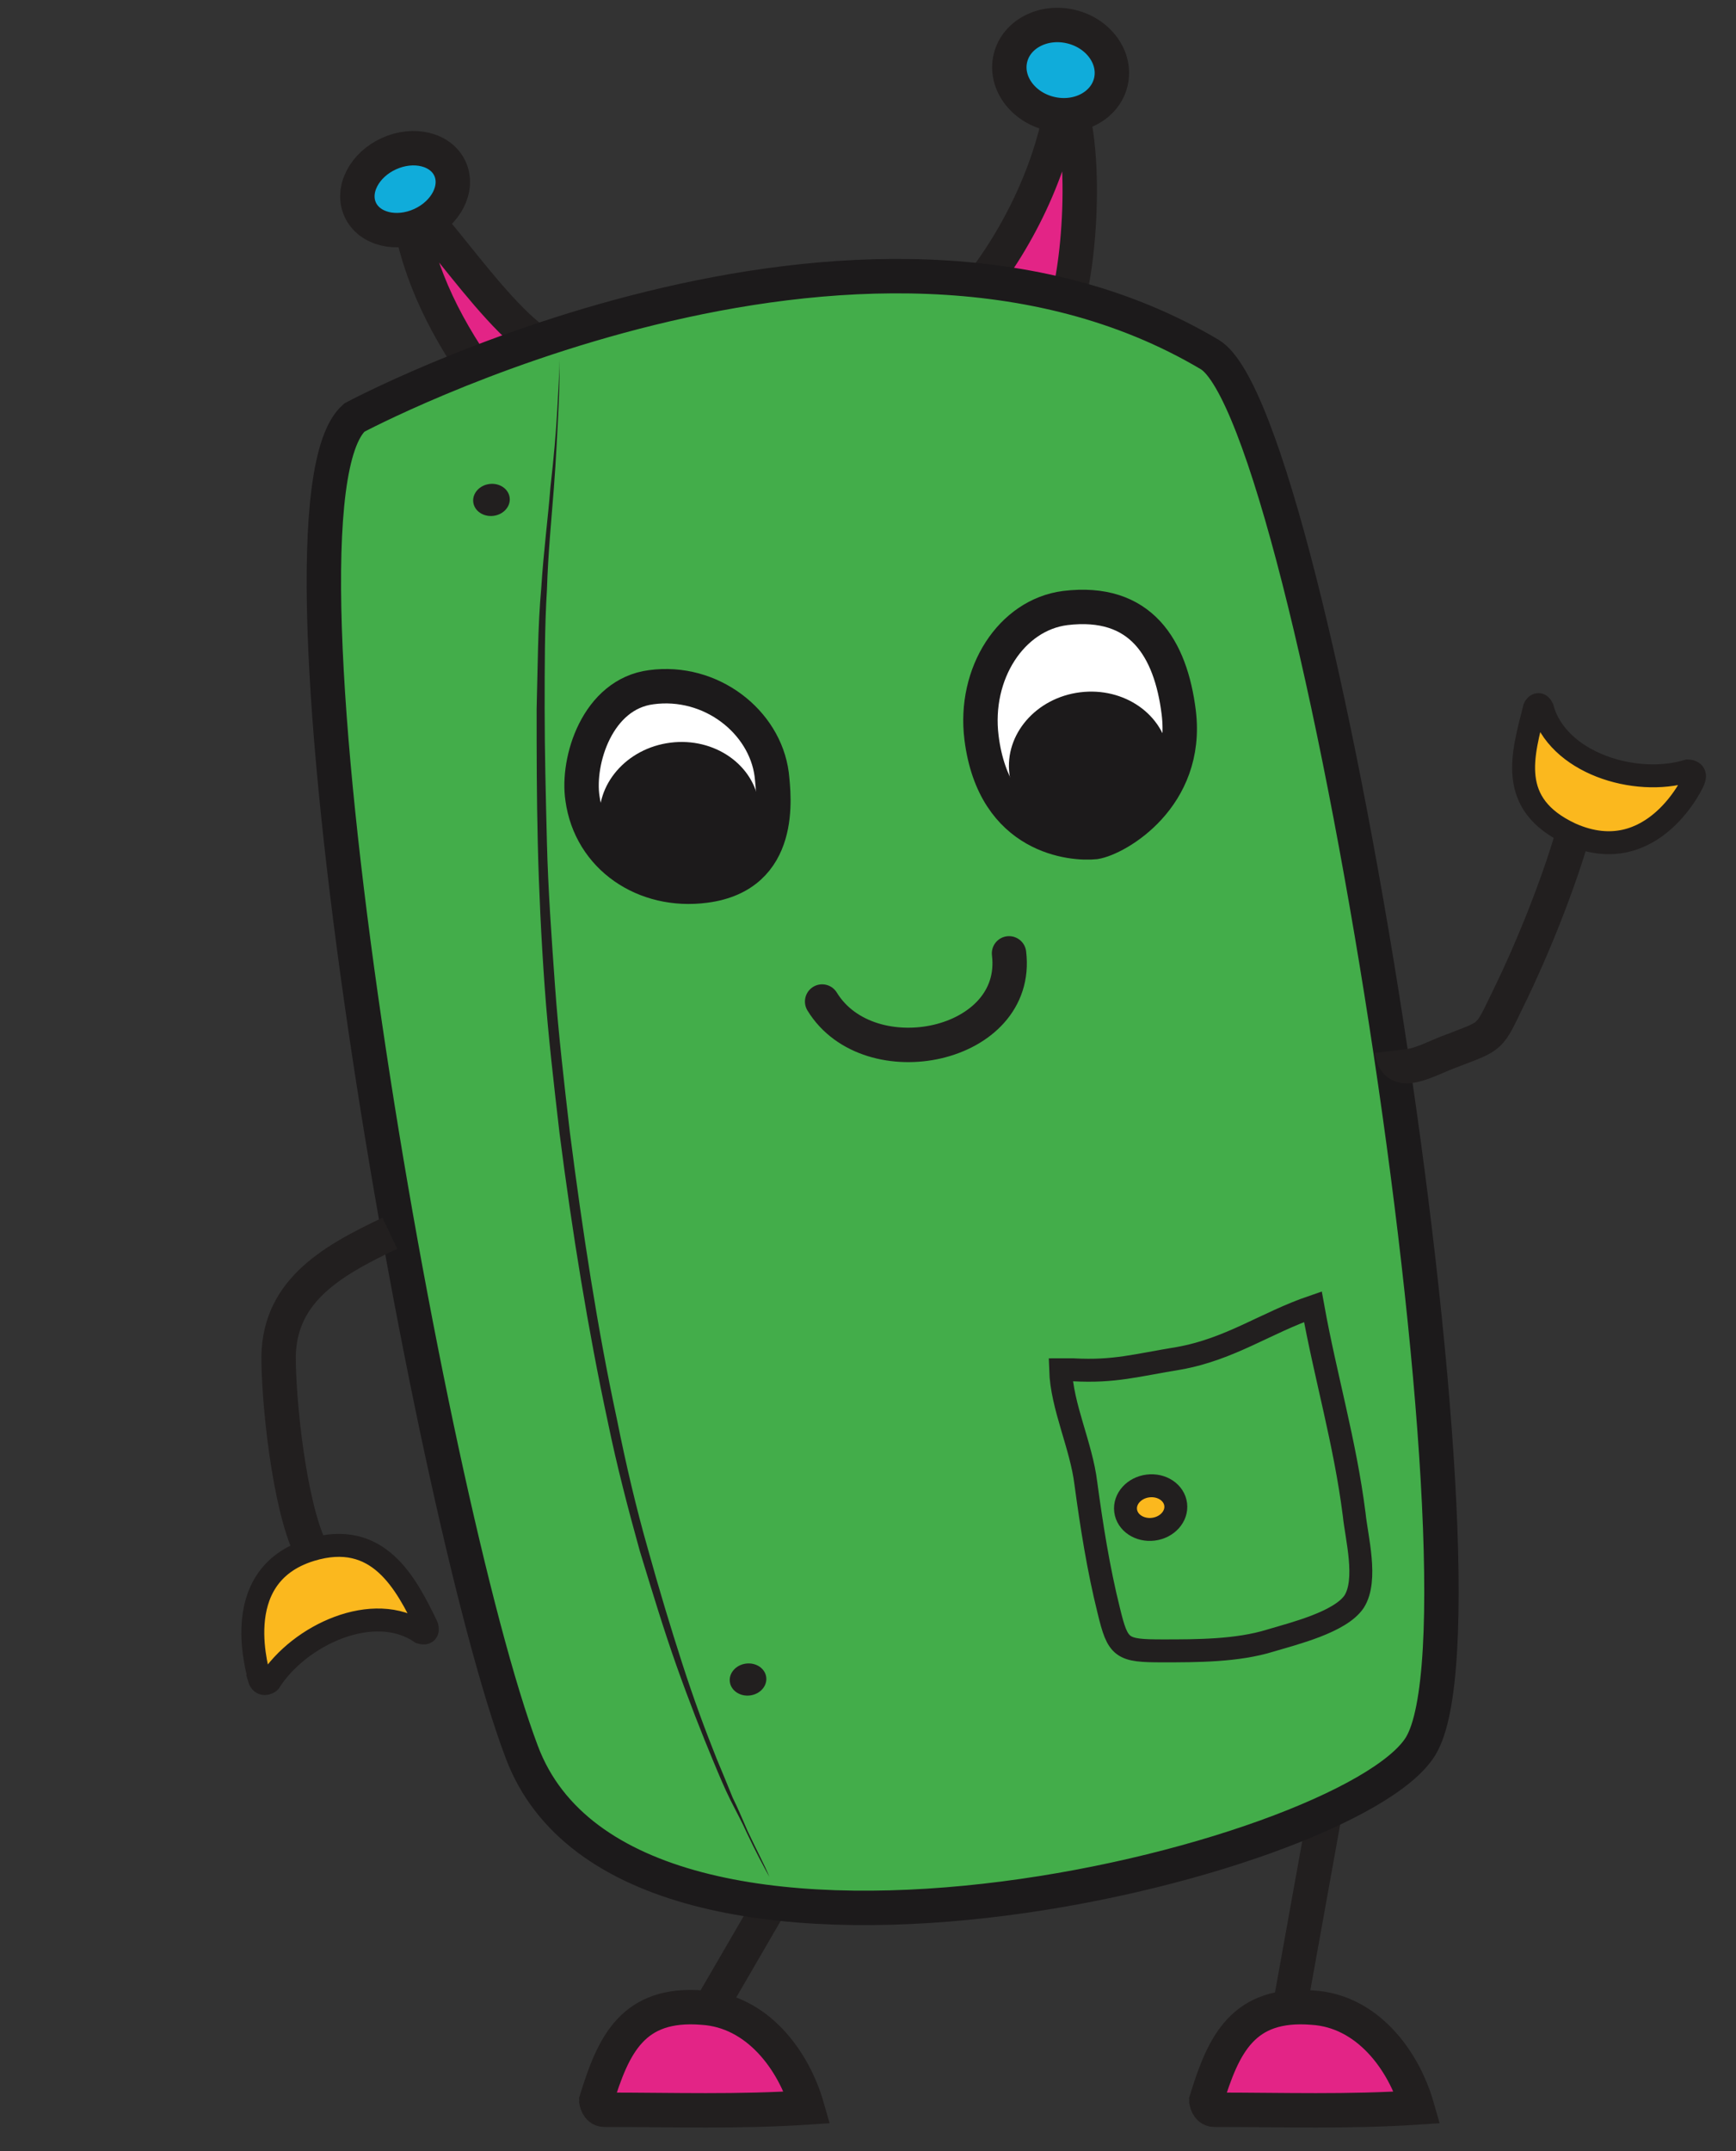 <?xml version="1.0" encoding="utf-8"?>
<!-- Generator: Adobe Illustrator 19.1.0, SVG Export Plug-In . SVG Version: 6.00 Build 0)  -->
<svg version="1.1" baseProfile="tiny" id="Lager_1" xmlns="http://www.w3.org/2000/svg" xmlns:xlink="http://www.w3.org/1999/xlink"
	 x="0px" y="0px" viewBox="-173 32.5 151.4 187.5" xml:space="preserve">
<rect x="-173" y="32.5" width="151.4" height="187.5" fill="#333333" stroke="none"/>
<g id="Lager_2">
	<g>
		<path fill="#E32486" stroke="#221F1F" stroke-width="3" stroke-miterlimit="10" d="M-87,58.7c-0.5-0.4-0.8-0.3-1-0.7
			c4-4.9,7.1-11.5,7.8-17.7c2.3,4.8,1.3,16.6-0.1,19.6"/>
		<path fill="#E32486" stroke="#221F1F" stroke-width="3" stroke-miterlimit="10" d="M-131.1,65.3c-3.4-4.8-5.7-9.7-6.4-15.3
			c3.3,2.6,10.5,14.7,14.7,13.3"/>
		
			<ellipse transform="matrix(-0.413 -0.911 0.911 -0.413 -239.179 -56.219)" fill="#10ACDA" stroke="#221F1F" stroke-width="3" stroke-miterlimit="10" cx="-137.7" cy="49" rx="3.4" ry="4.3"/>
		
			<ellipse transform="matrix(0.227 -0.974 0.974 0.227 -99.825 -48.557)" fill="#10ACDA" stroke="#221F1F" stroke-width="3" stroke-miterlimit="10" cx="-80.5" cy="38.6" rx="3.9" ry="4.5"/>
		<path fill="#FBB81E" stroke="#221F1F" stroke-width="2" stroke-miterlimit="10" d="M-145.9,167.6c5.9-1.8,8.3,2.9,10.1,6.6
			c0.1,0.2,0.2,0.8-0.5,0.6c-4.1-2.8-10.6,0.2-13.2,4.3c-0.1,0.1-0.7,0.4-0.9-0.3C-150.3,178.7-153.4,169.9-145.9,167.6z"/>
		<line fill="none" stroke="#221F1F" stroke-width="3" stroke-miterlimit="10" x1="-102.5" y1="192.8" x2="-111.8" y2="208.8"/>
		<line fill="none" stroke="#221F1F" stroke-width="3" stroke-miterlimit="10" x1="-56.7" y1="186.3" x2="-60.9" y2="209.6"/>
		<path fill="#E32486" stroke="#221F1F" stroke-width="3" stroke-miterlimit="10" d="M-67.1,216.4c6.1,0,11.6,0.2,17.7-0.2
			c-1.2-4.2-4.4-8.4-9.1-8.7c-6.1-0.5-7.8,3.2-9.3,8.1C-67.8,215.6-67.7,216.4-67.1,216.4z"/>
		<path fill="#E32486" stroke="#221F1F" stroke-width="3" stroke-miterlimit="10" d="M-120.3,216.4c6.1,0,11.6,0.2,17.7-0.2
			c-1.2-4.2-4.4-8.4-9.1-8.7c-6.1-0.5-7.8,3.2-9.3,8.1C-121,215.6-120.9,216.4-120.3,216.4z"/>
		<path fill="#43AD4A" stroke="#1C1A1B" stroke-width="3" stroke-miterlimit="10" d="M-142.1,68.9c-8.8,7.8,6.4,94.6,14.6,116.3
			c9.4,25.1,72.2,9.7,78.4-0.5c7.3-12-9.2-115.8-18.4-121.3C-98,45.3-142.1,68.9-142.1,68.9z"/>
		<path fill="#FFFFFF" stroke="#1C1A1B" stroke-width="3" stroke-miterlimit="10" d="M-70.2,94.6c0.9,7.4-5.4,11-7.3,11.3
			c-1.9,0.2-8.8-0.3-9.9-9.1c-0.7-5.6,2.6-10.7,7.3-11.3C-73.5,84.7-70.9,89-70.2,94.6z"/>
		<path fill="#FFFFFF" stroke="#1C1A1B" stroke-width="3" stroke-miterlimit="10" d="M-105.7,100c0.2,1.9,1.1,8.8-5.8,9.7
			c-5.3,0.7-10-2.5-10.7-7.6c-0.5-3.3,1.3-9.1,6-9.7C-111,91.7-106.3,95.4-105.7,100z"/>
		
			<ellipse transform="matrix(-0.124 -0.992 0.992 -0.124 -186.002 34.007)" fill="#1C1A1B" cx="-78" cy="99.1" rx="6.3" ry="7"/>
		
			<ellipse transform="matrix(-0.124 -0.992 0.992 -0.124 -230.513 3.528)" fill="#1C1A1B" cx="-113.7" cy="103.5" rx="6.3" ry="7"/>
		<path fill="none" stroke="#221F1F" stroke-width="3" stroke-linecap="round" stroke-miterlimit="10" d="M-101.3,119.8
			c4.1,6.7,17.3,4,16.3-4.2"/>
		<path fill="none" stroke="#221F1F" stroke-width="2" stroke-miterlimit="10" d="M-79.4,151.9c3.6,0.2,5.5-0.4,9.2-1
			c4.5-0.8,7.6-3.1,11.7-4.5c1.1,6.1,2.8,11.8,3.6,18.1c0.2,2,1.2,5.7,0,7.6c-1.2,1.8-5.3,2.8-7.3,3.4c-2.9,0.9-6.4,0.9-9.4,0.9
			c-3.6,0-3.9-0.2-4.7-3.5c-0.9-3.6-1.5-7.4-2-11.1c-0.4-3.3-2.1-6.7-2.2-9.9H-79.4z"/>
		
			<ellipse transform="matrix(-0.124 -0.992 0.992 -0.124 -244.24 112.215)" fill="#FBB81E" stroke="#221F1F" stroke-width="2" stroke-miterlimit="10" cx="-72.6" cy="163.9" rx="1.9" ry="2.2"/>
		<path fill="#221F1F" d="M-124.2,62.3c0,0,0,0.5,0,1.6c0,1,0,2.5-0.1,4.4c-0.1,1.9-0.2,4.2-0.4,6.8c-0.2,2.6-0.5,5.6-0.6,8.8
			c-0.2,3.2-0.2,6.7-0.2,10.4s0.1,7.6,0.2,11.7c0.1,4,0.4,8.2,0.7,12.4c0.3,4.2,0.8,8.5,1.3,12.8c1.1,8.6,2.4,17.1,4.1,25
			c0.8,4,1.7,7.8,2.7,11.3c1,3.6,2,6.9,3,10s2,5.8,3,8.3c0.5,1.2,1,2.4,1.4,3.4c0.5,1,0.9,2,1.3,2.9c0.8,1.7,1.5,3,1.9,4
			c0.4,0.9,0.7,1.4,0.7,1.4s-0.3-0.5-0.7-1.4c-0.5-0.9-1.2-2.2-2-3.9c-0.4-0.9-0.9-1.8-1.4-2.8s-1-2.2-1.5-3.4
			c-1-2.4-2.1-5.2-3.2-8.3c-1.1-3.1-2.1-6.4-3.2-10c-1-3.6-2-7.4-2.8-11.3c-1.7-7.9-3.1-16.5-4.2-25.1c-0.5-4.3-1-8.6-1.3-12.8
			c-0.3-4.2-0.5-8.4-0.6-12.5c-0.1-4.1-0.1-8-0.1-11.7c0.1-3.7,0.1-7.2,0.4-10.5c0.2-3.2,0.6-6.2,0.8-8.8c0.3-2.6,0.5-4.9,0.6-6.8
			c0.1-1.9,0.2-3.4,0.2-4.4C-124.2,62.9-124.2,62.3-124.2,62.3z"/>
		
			<ellipse transform="matrix(-0.124 -0.992 0.992 -0.124 -221.762 -43.546)" fill="#221F1F" cx="-130.1" cy="76.1" rx="1.4" ry="1.6"/>
		
			<ellipse transform="matrix(-0.124 -0.992 0.992 -0.124 -298.586 94.242)" fill="#221F1F" cx="-107.7" cy="178.9" rx="1.4" ry="1.6"/>
		<path fill="none" stroke="#221F1F" stroke-width="3" stroke-miterlimit="10" d="M-51.6,124.1c0.3,2.6,3.2,0.7,5.2,0
			c3.6-1.4,3.2-1,5-4.7c2.1-4.3,4.3-9.8,5.6-14.3"/>
		<path fill="none" stroke="#221F1F" stroke-width="3" stroke-miterlimit="10" d="M-139,140c-5.3,2.5-9.9,5.2-9.7,11.3
			c0.1,4.9,1.2,13.7,3.1,16.8"/>
		<path fill="#FBB81E" stroke="#221F1F" stroke-width="2" stroke-miterlimit="10" d="M-36,105.2c-5.6-2.6-4.2-6.9-3.2-10.9
			c0-0.2,0.4-0.7,0.7-0.1c1.3,4.8,8.1,6.9,12.7,5.5c0.2,0,0.8,0.1,0.5,0.8C-25.2,100.4-28.8,108.4-36,105.2z"/>
	</g>
</g>
</svg>
